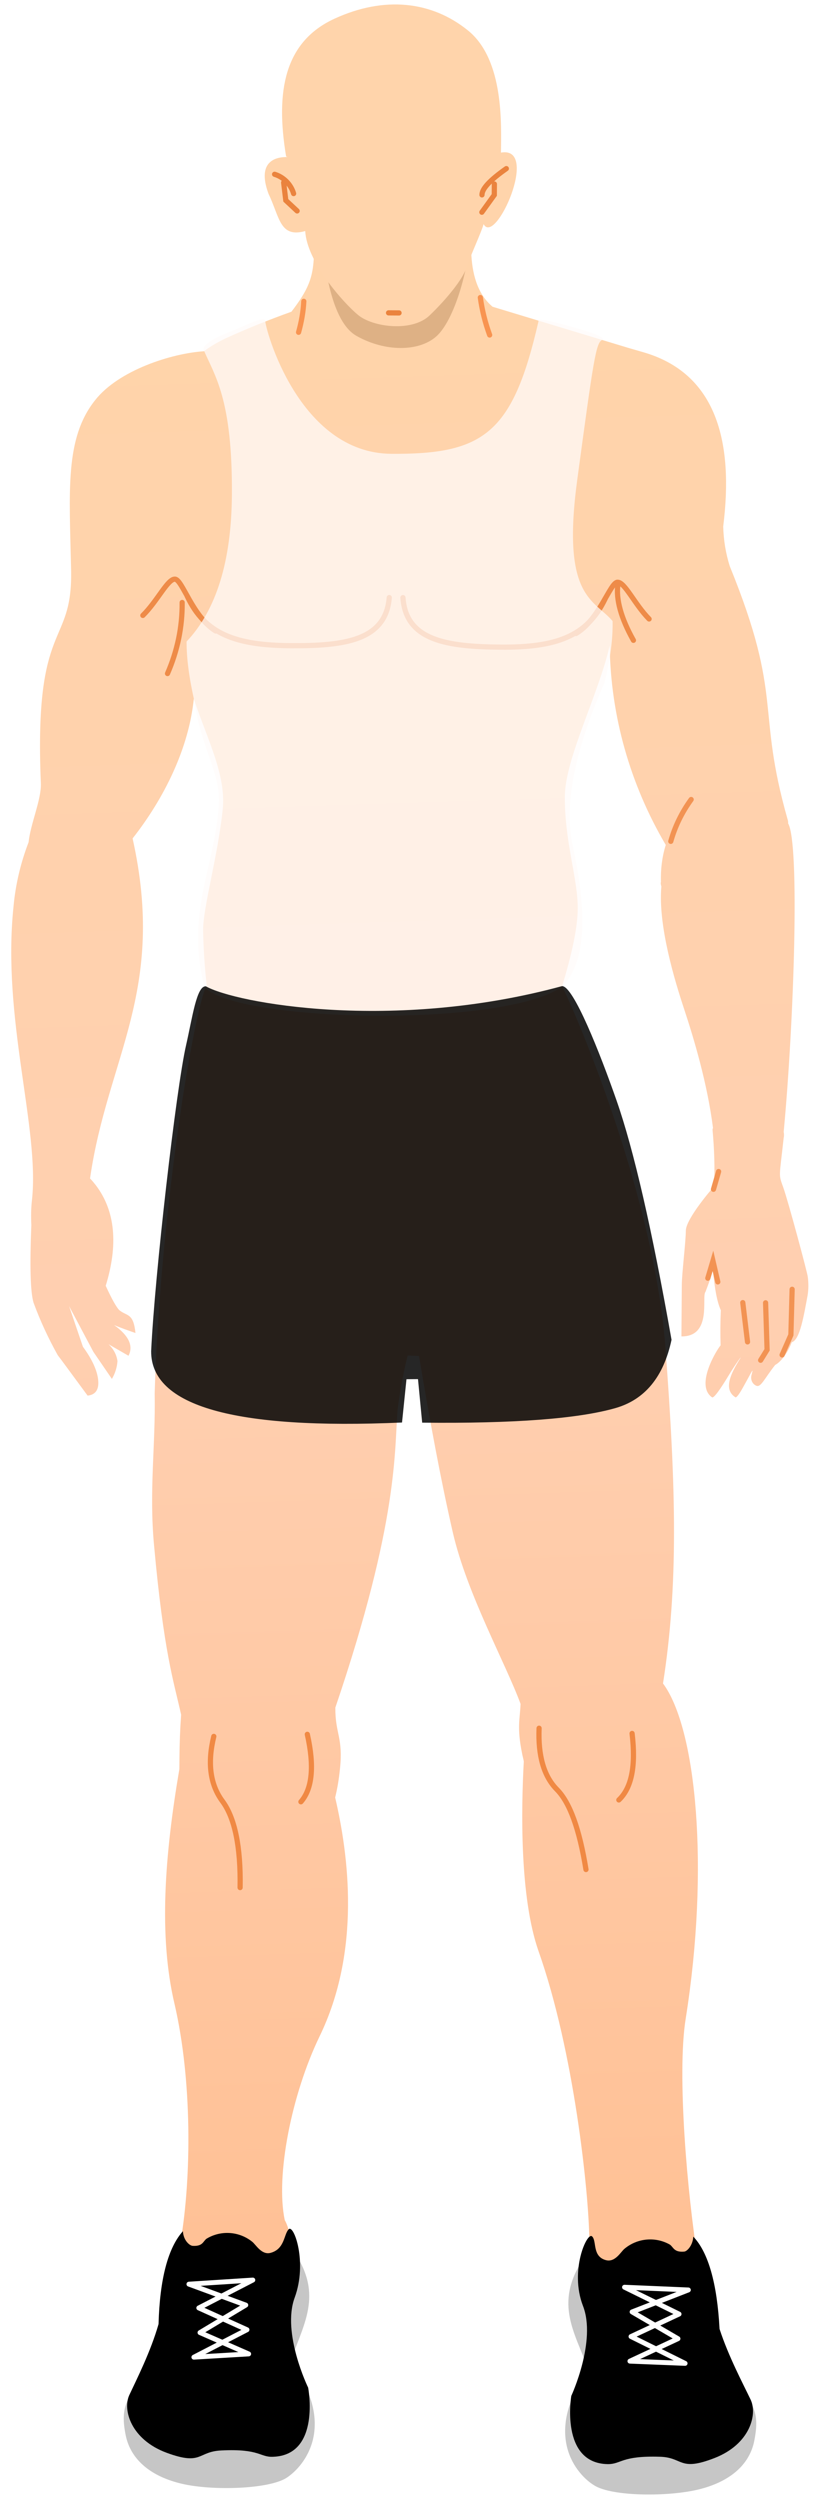 <svg width="180" height="548" viewBox="0 0 180 548" fill="none" xmlns="http://www.w3.org/2000/svg">
<path d="M137.736 76.25L140.93 77.173C157.098 81.787 160.891 96.815 158.56 115.399C158.638 118.399 159.118 121.303 159.998 124.109C171.891 153.294 165.679 155.05 172.704 179.7C172.802 180.001 172.801 180.201 172.799 180.501C175.367 184.919 174.091 223.911 171.82 248.096C171.916 248.597 171.913 248.997 171.81 249.496C170.847 258.289 170.655 257.288 171.733 260.296C172.812 263.303 177.001 278.933 177.095 279.834C177.285 281.235 177.275 282.635 177.066 283.934C176.235 288.328 175.396 293.722 173.593 294.21C172.574 296.903 170.961 298.691 169.958 299.184C167.536 302.267 166.822 304.162 165.825 303.755C164.828 303.348 164.437 302.145 164.844 301.148C164.844 301.148 164.844 301.148 164.844 301.048C165.254 299.751 164.746 300.747 163.936 302.241C162.923 304.034 162.01 305.928 161.307 306.323C158.419 304.602 160.345 300.916 162.065 298.128C163.076 296.535 161.562 298.525 159.741 301.512C158.122 304.2 156.505 306.589 156.107 306.286C152.326 303.659 157.181 295.793 157.988 294.899C157.906 292.298 157.924 289.799 158.042 287.199C157.254 285.494 156.675 282.59 156.305 278.287C155.893 279.984 155.282 281.58 154.671 283.175C153.764 284.169 156.201 292.986 149.401 292.938C149.425 289.538 149.459 284.838 149.481 281.639C149.5 279.039 150.347 272.344 150.366 269.744C150.384 267.145 156.232 260.386 156.534 260.088C156.763 255.989 156.593 251.788 156.222 247.685C156.223 247.585 156.224 247.385 156.325 247.286C155.094 237.477 152.065 227.455 150.009 221.241C147.953 215.026 144.239 202.899 145 194.305C144.902 194.004 144.805 193.603 144.907 193.304C144.826 190.603 145.146 187.805 145.965 185.211C138.158 171.956 133.865 156.925 133.674 141.523C131.197 152.306 123.898 166.254 123.84 174.554C123.769 184.554 126.712 192.575 126.665 199.175C126.637 203.175 125.497 208.767 123.245 216.151C127.188 224.179 143.414 262.895 145.884 295.313C148.263 326.631 148.714 347.635 145.362 369.012C152.693 378.864 155.576 409.485 150.342 442.449C148.355 454.735 150.766 481.453 152.969 495.069C155.173 508.685 140.073 508.678 134.801 504.64C131.817 502.319 127.066 495.385 129.2 490.7C129.071 480.599 125.89 449.776 118.046 427.619C113.93 415.79 114.266 396.592 114.84 386.096C114.745 385.495 114.549 384.894 114.453 384.293C113.294 378.585 114.006 376.79 114.13 373.49C110.892 364.667 102.4 349.407 99.295 335.984C96.676 324.565 94.267 311.648 91.87 297.231L89.37 297.113C88.443 300.907 87.716 304.801 87.188 308.798C86.423 317.893 87.515 333.101 73.523 374.303C73.482 380.103 75.277 380.815 74.527 387.81C74.312 389.909 73.998 391.906 73.483 394.003C76.395 406.524 79.246 427.545 70.011 446.48C63.922 459.137 60.396 476.912 62.427 486.627C64.995 491.145 63.722 501.436 61.004 504.017C56.072 508.482 37.193 505.449 39.593 491.365C41.993 477.282 42.144 455.982 38.262 439.254C34.767 424.429 36.092 406.738 39.327 387.761C39.332 387.061 39.337 386.361 39.342 385.561C39.367 382.061 39.49 378.862 39.711 375.863C38.064 368.451 35.908 362.236 33.774 338.72C32.659 326.712 34.13 316.722 33.91 305.42C34.97 268.727 41.781 224.874 45.142 216.198L45.343 216.199C44.872 212.096 44.601 207.894 44.53 203.793C44.566 198.693 47.744 187.715 48.817 177.523C49.67 169.929 45.328 161.798 42.489 153.177C41.412 163.97 36.035 174.932 29.072 183.783C36.535 217.237 23.531 231.845 19.743 258.319C20.24 258.822 20.636 259.325 21.033 259.828C25.293 265.458 25.941 272.863 23.177 281.844C24.555 284.853 25.544 286.561 26.139 287.165C27.829 288.577 29.236 287.687 29.704 292.19C28.207 291.68 26.512 291.067 25.016 290.457C28.299 292.78 29.283 295.087 28.168 297.179L23.786 294.648C24.879 295.656 25.57 296.961 25.76 298.362C25.65 299.762 25.241 301.059 24.532 302.254L20.474 296.325L15.145 286.287L18.182 295.209C20.262 298.023 21.344 300.531 21.53 302.532C21.716 304.534 21.008 305.729 19.206 305.916C15.64 301.091 13.462 298.075 12.669 297.07C10.595 293.355 8.822 289.542 7.35 285.532C6.667 283.227 6.506 277.625 6.871 268.528C6.784 266.727 6.797 264.827 7.01 263.029C8.722 247.24 0.39 223.381 2.965 198.698C3.399 193.901 4.533 189.109 6.265 184.621C6.694 180.524 9.132 175.141 8.957 171.64C7.415 135.328 15.966 142.189 15.589 124.886C15.211 107.583 14.193 96.075 20.852 87.722C25.999 81.159 37.625 77.441 44.729 76.991C46.136 75.901 47.743 75.013 49.349 74.224C54.064 72.057 58.978 70.092 63.891 68.327C69.846 60.569 68.759 58.661 68.856 44.961C68.955 31.062 103.91 37.51 103.868 43.409C103.829 48.909 101.041 61.39 107.999 67.239" fill="url(#paint0_linear_1_354)"/>
<path d="M162.852 285.531L163.891 294.139" stroke="#F29353" stroke-width="1.14" stroke-linecap="round"/>
<path d="M167.852 285.57L168.179 295.872L166.762 298.162" stroke="#F29353" stroke-width="1.14" stroke-linecap="round"/>
<path d="M173.67 282.609L173.399 292.607L171.468 296.993" stroke="#F29353" stroke-width="1.14" stroke-linecap="round"/>
<path d="M157.378 280.99L156.311 276.383L155.184 280.175" stroke="#F29353" stroke-width="1.14" stroke-linecap="round"/>
<path d="M157.553 256.797L156.425 260.689" stroke="#F29353" stroke-width="1.14" stroke-linecap="round"/>
<path d="M135.462 128.235C135.04 131.332 136.111 135.44 138.877 140.359" stroke="#EE8B48" stroke-width="1.14" stroke-linecap="round"/>
<path d="M151.533 175.25C149.513 178.036 147.991 181.125 147.068 184.419" stroke="#F29353" stroke-width="1.14" stroke-linecap="round"/>
<path d="M46.876 380.614C45.434 386.504 46.1 391.209 48.775 394.828C51.449 398.447 52.805 404.757 52.641 413.756" stroke="#F08944" stroke-width="1.14" stroke-linecap="round"/>
<path d="M67.378 380.158C68.929 387.069 68.494 392.066 65.973 394.948" stroke="#F08944" stroke-width="1.14" stroke-linecap="round"/>
<path d="M47.294 138.313C42.217 135.177 39.974 127.061 38.375 126.95C36.776 126.838 34.541 131.722 31.318 134.9" stroke="#EE8B48" stroke-width="1.14" stroke-linecap="round"/>
<path d="M39.936 132.061C39.998 137.462 38.86 142.754 36.725 147.639" stroke="#EE8B48" stroke-width="1.14" stroke-linecap="round"/>
<path d="M41.047 130.672C44.888 138.999 51.771 141.448 63.67 141.532C75.57 141.617 84.579 140.381 85.346 130.986" stroke="#EE8B48" stroke-width="1.14" stroke-linecap="round"/>
<path d="M126.287 138.864C131.409 135.8 133.766 127.716 135.367 127.628C136.968 127.539 139.133 132.455 142.31 135.677" stroke="#EE8B48" stroke-width="1.14" stroke-linecap="round"/>
<path d="M132.643 131.314C128.684 139.586 121.767 141.937 109.867 141.853C97.968 141.768 88.977 140.405 88.344 131" stroke="#EE8B48" stroke-width="1.14" stroke-linecap="round"/>
<path d="M105.312 65.219C105.693 68.022 106.374 70.726 107.354 73.433" stroke="#F89451" stroke-width="1.14" stroke-linecap="round"/>
<path d="M66.608 66.047C66.492 68.346 66.075 70.643 65.46 72.839" stroke="#F89451" stroke-width="1.14" stroke-linecap="round"/>
<path d="M118.192 378.82C117.949 384.819 119.217 389.328 122.097 392.248C124.976 395.169 127.035 400.984 128.473 409.794" stroke="#F08944" stroke-width="1.14" stroke-linecap="round"/>
<path d="M138.581 379.965C139.431 387.071 138.497 391.865 135.678 394.545" stroke="#F08944" stroke-width="1.14" stroke-linecap="round"/>
<path fill-rule="evenodd" clip-rule="evenodd" d="M27.592 533.979C28.755 539.287 33.229 542.919 40.018 544.467C46.807 546.015 59.011 545.602 62.828 543.129C66.646 540.656 74.109 531.809 63.709 517.634C66.67 508.955 71.316 502.488 63.489 492.232C59.936 499.707 48.962 495.929 40.885 492.672C38.99 491.959 34.876 508.03 33.522 515.721C28.849 525.988 25.949 525.967 27.592 533.979Z" fill="#C6C6C6"/>
<path fill-rule="evenodd" clip-rule="evenodd" d="M45.293 490.709C48.407 488.831 52.405 489.06 55.289 491.38C56.085 491.986 57.367 494.395 59.372 493.809C62.478 492.931 62.201 489.729 63.309 488.637C64.416 487.545 67.457 495.866 64.602 503.646C61.747 511.426 67.562 523.368 67.562 523.368C67.562 523.368 70.358 538.088 59.955 538.514C56.954 538.693 57.068 536.694 48.465 537.133C43.263 537.396 44.34 540.504 36.56 537.649C28.781 534.793 26.827 528.279 28.35 524.99C29.975 521.501 33.017 515.523 34.76 509.435C35.031 499.437 36.879 492.65 40.105 489.072C40.191 491.073 41.582 492.283 42.282 492.288C44.481 492.404 44.489 491.304 45.293 490.709Z" fill="black"/>
<path fill-rule="evenodd" clip-rule="evenodd" d="M41.423 500.68L53.89 505.268L43.847 511.297L54.515 515.973L42.509 516.688L54.152 510.67L43.586 505.895L55.429 499.779L41.423 500.68Z" stroke="white" stroke-width="1.07" stroke-linecap="round" stroke-linejoin="round"/>
<path fill-rule="evenodd" clip-rule="evenodd" d="M165.384 534.956C164.346 540.349 159.92 544.018 153.208 545.67C146.496 547.323 134.197 547.236 130.314 544.808C126.43 542.48 118.792 533.726 128.994 519.398C125.855 510.776 121.099 504.442 128.674 493.995C132.421 501.422 143.25 497.399 151.274 493.955C153.18 493.169 157.567 509.2 159.113 516.811C164.04 527.047 166.941 526.967 165.384 534.956Z" fill="#C6C6C6"/>
<path fill-rule="evenodd" clip-rule="evenodd" d="M146.889 492.024C143.701 490.201 139.699 490.573 136.882 492.953C136.077 493.647 134.861 495.938 132.864 495.424C129.77 494.602 130.894 491.21 129.801 490.202C128.708 489.195 124.848 497.668 127.793 505.389C130.839 513.11 125.253 525.171 125.253 525.171C125.253 525.171 122.748 539.954 133.247 540.128C136.247 540.149 136.161 538.249 144.659 538.509C149.858 538.646 148.836 541.839 156.657 538.794C164.479 535.749 166.126 529.161 164.549 525.95C162.873 522.438 159.715 516.515 157.758 510.501C157.229 500.497 155.277 493.683 152.001 490.26C151.887 492.259 150.578 493.55 149.978 493.545C147.776 493.73 147.684 492.629 146.889 492.024Z" fill="black"/>
<path fill-rule="evenodd" clip-rule="evenodd" d="M150.918 501.951L138.584 506.763L148.642 512.635L138.107 517.56L150.204 518.046L138.345 512.162L148.88 507.236L136.922 501.352L150.918 501.951Z" stroke="white" stroke-width="1.07" stroke-linecap="round" stroke-linejoin="round"/>
<g opacity="0.42" filter="url(#filter0_f_1_354)">
<path fill-rule="evenodd" clip-rule="evenodd" d="M70.429 48.669C70.686 54.671 71.877 70.08 78.152 73.624C84.427 77.169 91.828 77.121 95.652 73.748C99.476 70.375 103.258 58.802 103.439 47.303C104.495 39.51 67.883 41.051 70.429 48.669Z" fill="#915D2E" fill-opacity="0.7"/>
</g>
<path fill-rule="evenodd" clip-rule="evenodd" d="M66.916 50.648C67.268 57.35 75.205 66.307 78.486 69.03C81.767 71.753 90.359 72.814 94.186 69.141C98.012 65.468 101.442 61.193 102.26 58.698C103.077 56.204 105.616 50.722 106.028 49.125C108.593 54.043 118.45 31.912 109.839 33.451C109.881 27.552 110.583 13.156 102.628 6.7C94.674 0.243 84.282 -0.931 73.346 4.092C62.41 9.115 60.334 19.9 62.731 34.318C64.728 34.832 55.243 32.664 58.873 42.49C61.337 47.608 61.305 52.208 66.916 50.648Z" fill="#FFD4AB"/>
<path d="M85.188 68.578L87.487 68.594" stroke="#EA833E" stroke-width="1.14" stroke-linecap="round"/>
<path d="M111.011 36.959C107.493 39.435 105.68 41.322 105.67 42.722" stroke="#EA833E" stroke-width="1.14" stroke-linecap="round"/>
<path d="M108.387 40.339L108.37 42.739L105.644 46.52" stroke="#EA833E" stroke-width="1.14" stroke-linecap="round"/>
<path d="M60.203 38.203C62.199 38.817 63.787 40.429 64.373 42.433" stroke="#EA833E" stroke-width="1.14" stroke-linecap="round"/>
<path d="M62.188 40.016L62.66 43.919L65.144 46.237" stroke="#EA833E" stroke-width="1.14" stroke-linecap="round"/>
<path opacity="0.75" fill-rule="evenodd" clip-rule="evenodd" d="M123.082 216.416C109.266 225.486 51.323 223.949 44.8 216.321C40.612 199.666 47.336 189.643 47.987 175.907C48.294 169.426 43.996 163.601 42.671 153.933C41.471 148.694 40.885 144.256 40.91 140.62C47.43 133.722 50.741 123.003 50.844 108.464C50.993 87.444 47.032 82.288 44.678 76.758C44.128 75.751 46.975 74.094 50.123 72.851C53.754 71.417 57.613 69.349 58.127 70.167C58.114 72.056 65.499 99.33 85.792 99.474C106.085 99.618 112.444 95.009 118.065 70.402C117.839 69.693 120.523 70.306 125.015 71.54C129.508 72.775 132.937 73.945 132.037 74.504C130.637 75.075 130.079 79.174 126.559 105.163C123.04 131.152 130.273 131.356 134.306 136.135C134.394 140.044 133.796 144.576 132.51 149.732C125.936 164.602 123.629 176.526 125.59 185.506C128.532 198.974 128.905 210.902 123.082 216.416Z" fill="#FFFAF9"/>
<path opacity="0.85" fill-rule="evenodd" clip-rule="evenodd" d="M88.142 311.813L89.12 302.318L91.641 302.298L92.56 311.845C112.608 312.059 126.726 310.996 134.916 308.654C141.388 306.803 145.494 301.812 147.233 293.68C142.951 269.464 138.938 251.995 135.194 241.273C131.537 230.801 125.743 216.168 123.243 216.15C86.048 226.269 51.547 219.845 45.141 216.197C43.1 216.042 42.183 223.037 40.792 229.116C38.634 238.55 33.905 279.633 33.139 296.167C33.054 308.209 51.388 313.425 88.142 311.813Z" fill="black"/>
<defs>
<filter id="filter0_f_1_354" x="66.305" y="38.156" width="41.156" height="42.125" filterUnits="userSpaceOnUse" color-interpolation-filters="sRGB">
<feFlood flood-opacity="0" result="BackgroundImageFix"/>
<feBlend mode="normal" in="SourceGraphic" in2="BackgroundImageFix" result="shape"/>
<feGaussianBlur stdDeviation="2" result="effect1_foregroundBlur_1_354"/>
</filter>
<linearGradient id="paint0_linear_1_354" x1="90.296" y1="-34.254" x2="111.805" y2="632.351" gradientUnits="userSpaceOnUse">
<stop stop-color="#FFD6A7"/>
<stop offset="0.49" stop-color="#FFCFB0"/>
<stop offset="1" stop-color="#FFB783"/>
</linearGradient>
</defs>
</svg>
